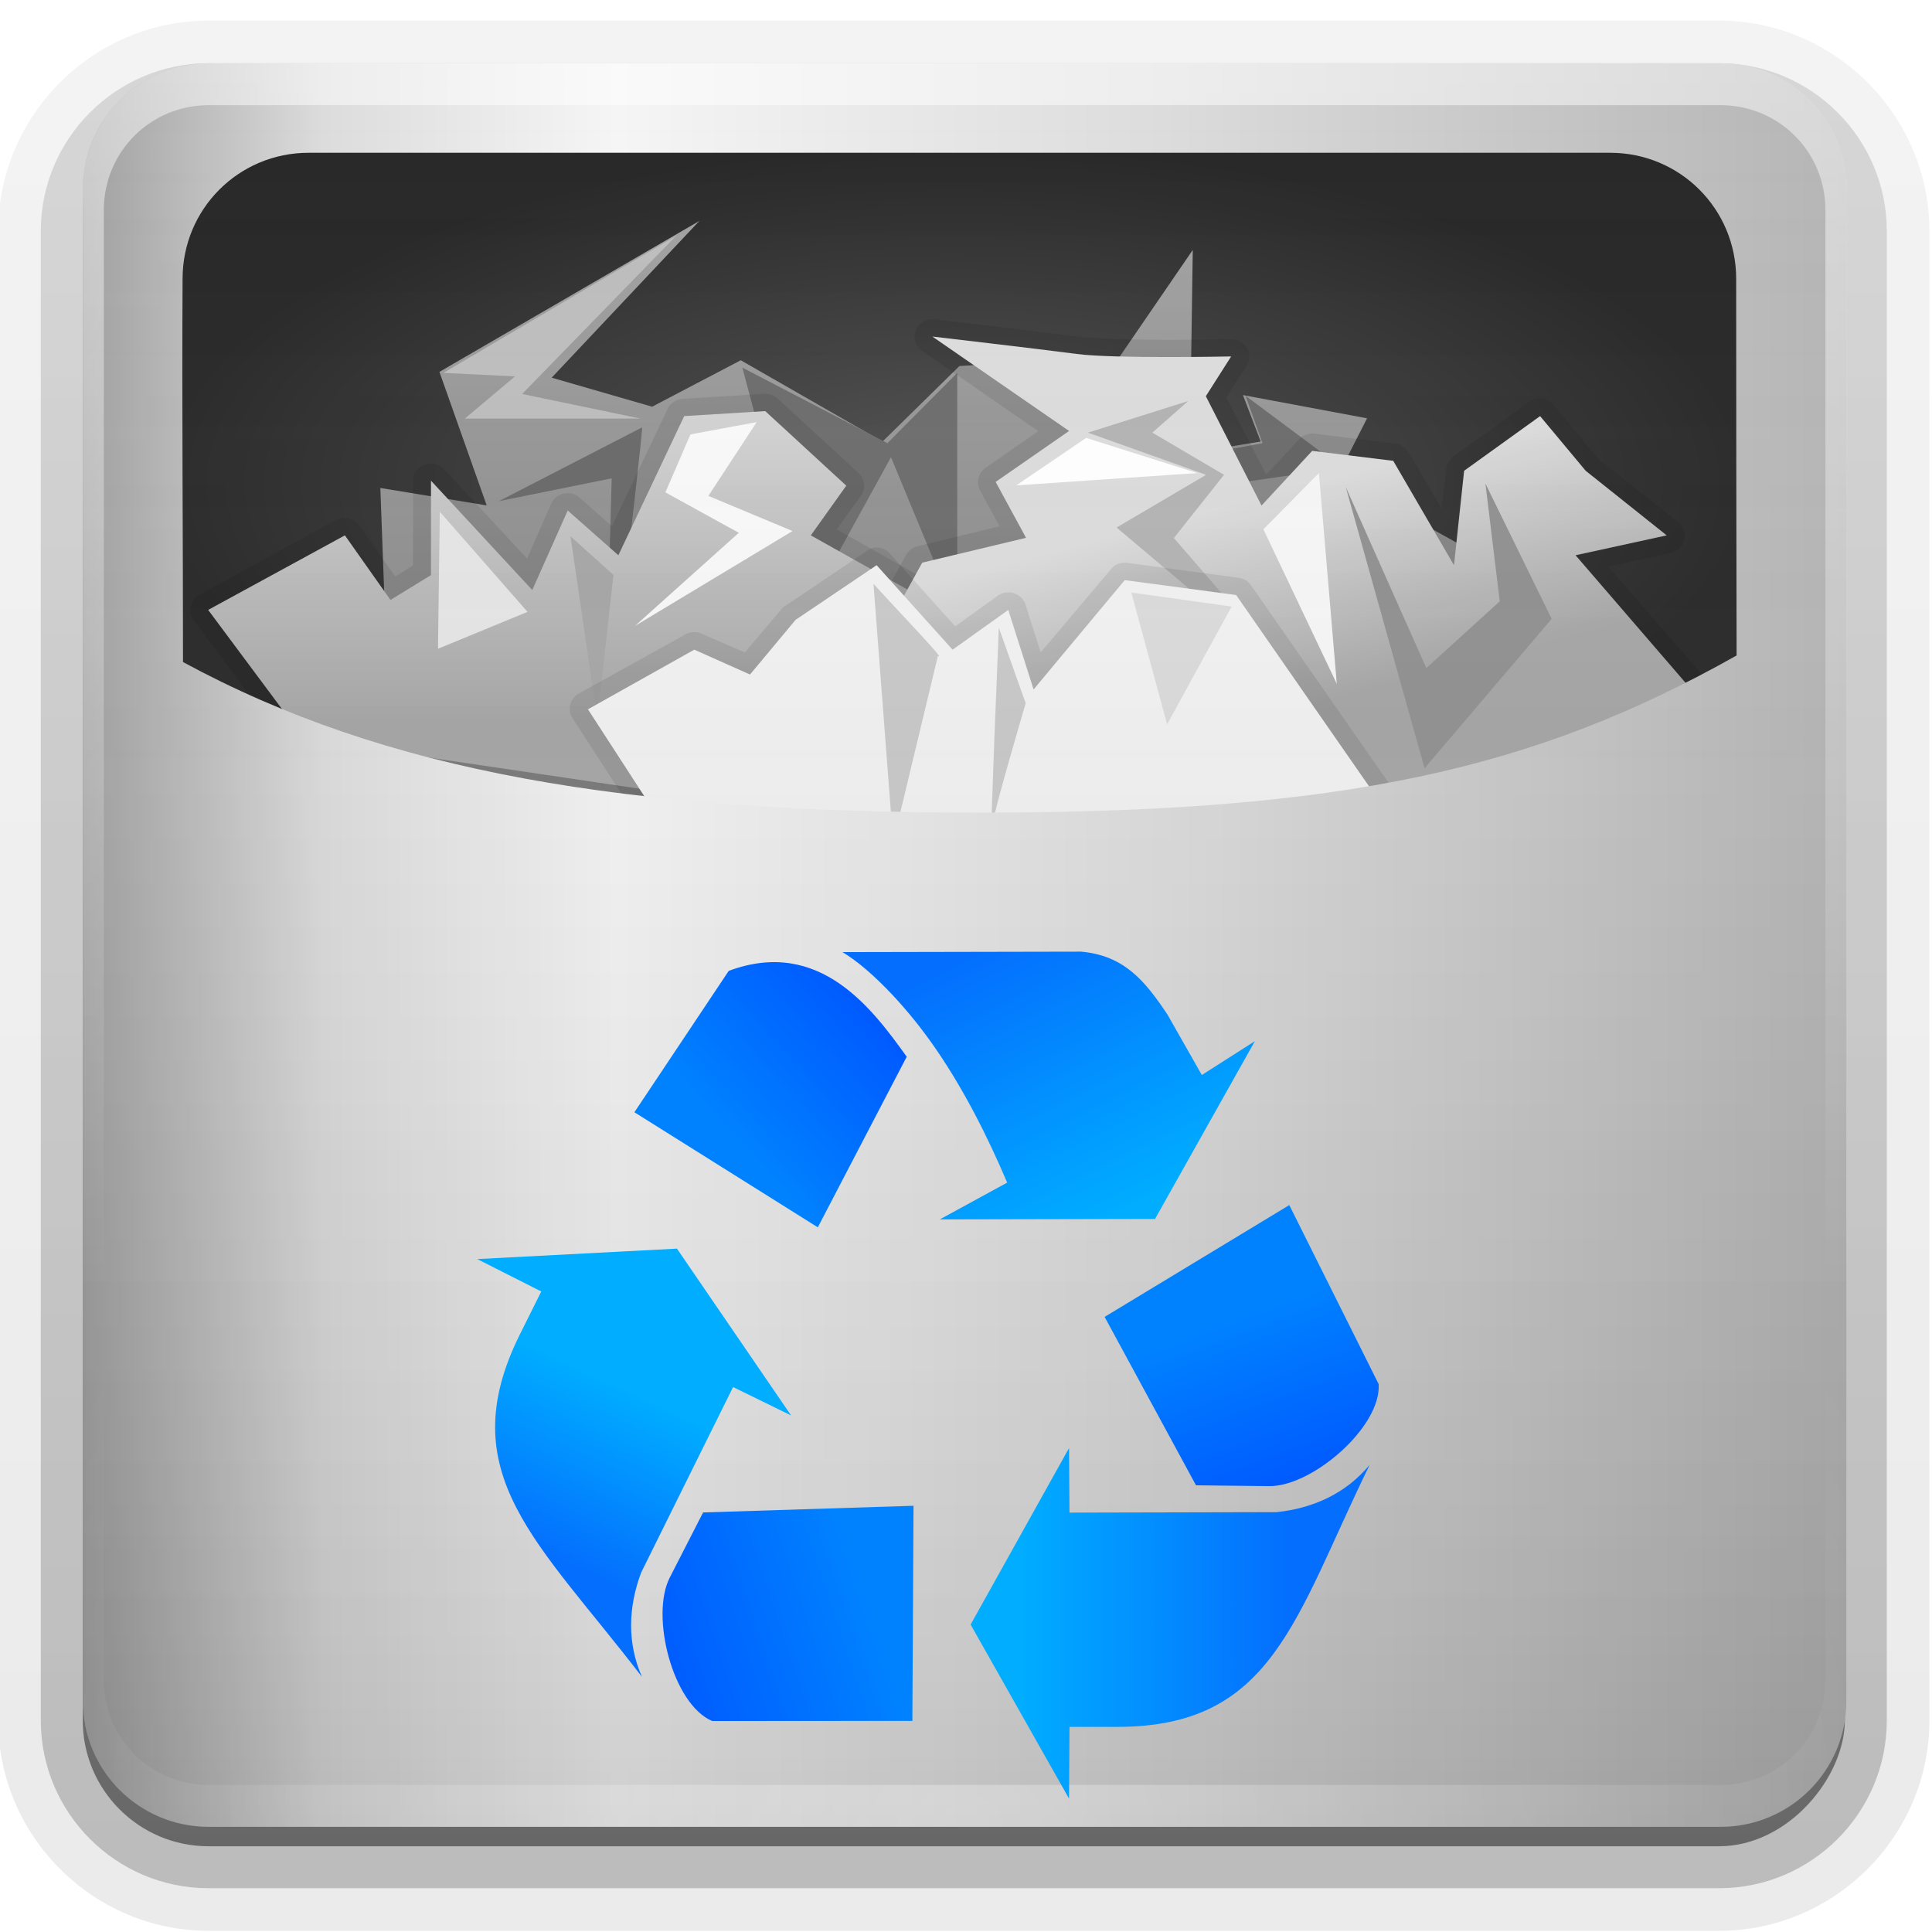 <svg height="22" width="22" xmlns="http://www.w3.org/2000/svg" xmlns:xlink="http://www.w3.org/1999/xlink"><linearGradient id="a" gradientTransform="matrix(1.006 0 0 .994 100 0)" gradientUnits="userSpaceOnUse" x1="45.448" x2="45.448" y1="92.54" y2="7.017"><stop offset="0"/><stop offset="1" stop-opacity=".588"/></linearGradient><linearGradient id="b"><stop offset="0" stop-color="#fff"/><stop offset="1" stop-color="#fff" stop-opacity="0"/></linearGradient><linearGradient id="c"><stop offset="0" stop-color="#046efe"/><stop offset="1" stop-color="#00adff"/></linearGradient><linearGradient id="d"><stop offset="0" stop-color="#0082ff"/><stop offset="1" stop-color="#005aff"/></linearGradient><linearGradient id="e"><stop offset="0" stop-color="#dcdcdc"/><stop offset="1" stop-color="#a5a5a5"/></linearGradient><linearGradient id="f" gradientTransform="matrix(1.024 0 0 1.012 -1.143 -98.071)" gradientUnits="userSpaceOnUse" x1="32.251" x2="32.251" xlink:href="#a" y1="6.132" y2="90.239"/><linearGradient id="g" gradientTransform="translate(0 -97)" gradientUnits="userSpaceOnUse" x1="32.251" x2="32.251" xlink:href="#a" y1="6.132" y2="90.239"/><radialGradient id="h" cx="47.758" cy="25.976" gradientTransform="matrix(.454 0 0 .193 -92.858 -10.978)" gradientUnits="userSpaceOnUse" r="37.016"><stop offset="0" stop-color="#515151"/><stop offset="1" stop-color="#272727"/></radialGradient><linearGradient id="i" gradientTransform="matrix(1.167 0 0 1.168 -10.536 -6.86)" gradientUnits="userSpaceOnUse" x1="48.972" x2="48.972" y1="23.558" y2="48.326"><stop offset="0" stop-color="#a2a2a2"/><stop offset="1" stop-color="#838383"/></linearGradient><filter id="j" color-interpolation-filters="sRGB"><feGaussianBlur stdDeviation=".592"/></filter><linearGradient id="k" gradientUnits="userSpaceOnUse" x1="43.226" x2="43.226" xlink:href="#e" y1="28.053" y2="46.451"/><filter id="l" color-interpolation-filters="sRGB"><feGaussianBlur stdDeviation=".665"/></filter><linearGradient id="m" gradientUnits="userSpaceOnUse" x1="80.304" x2="83.1" xlink:href="#e" y1="34.651" y2="45.085"/><linearGradient id="n" gradientTransform="matrix(0 .444 -.444 0 -49.617 -17.527)" gradientUnits="userSpaceOnUse" x1="48" x2="48" y1="90" y2="5.988"><stop offset="0" stop-color="#a0a0a0"/><stop offset=".136" stop-color="#dcdcdc"/><stop offset=".302" stop-color="#f5f5f5"/><stop offset=".612" stop-color="#dcdcdc"/><stop offset="1" stop-color="#b4b4b4"/></linearGradient><linearGradient id="o" gradientUnits="userSpaceOnUse" x1="-70.946" x2="-70.946" y1="22.465" y2="-14.866"><stop offset="0" stop-opacity=".156"/><stop offset="1" stop-color="#fff" stop-opacity="0"/></linearGradient><linearGradient id="p" gradientUnits="userSpaceOnUse" x1="-76.12" x2="-76.12" xlink:href="#b" y1="-14.861" y2="10.865"/><radialGradient id="q" cx="48" cy="90.172" gradientTransform="matrix(.514 0 0 .443 -95.631 -17.44)" gradientUnits="userSpaceOnUse" r="42" xlink:href="#b"/><linearGradient id="r" gradientUnits="userSpaceOnUse" x1="87.229" x2="69.921" xlink:href="#c" y1="103.552" y2="103.552"/><linearGradient id="s" gradientUnits="userSpaceOnUse" x1="82.856" x2="86.749" xlink:href="#d" y1="87.433" y2="97.972"/><linearGradient id="t" gradientUnits="userSpaceOnUse" x1="52.106" x2="61.13" xlink:href="#d" y1="76.541" y2="68.296"/><linearGradient id="u" gradientUnits="userSpaceOnUse" x1="66.74" x2="75.281" xlink:href="#c" y1="63.589" y2="80.815"/><linearGradient id="v" gradientUnits="userSpaceOnUse" x1="43.245" x2="48.194" xlink:href="#c" y1="104.215" y2="93.471"/><linearGradient id="w" gradientUnits="userSpaceOnUse" x1="60.414" x2="46.921" xlink:href="#d" y1="106.161" y2="110.659"/><g transform="matrix(.538 0 0 .538 49.153 8.716)"><g transform="matrix(.444 0 0 .444 -92.275 -17.527)"><g fill="url(#f)"><path d="m12-95.031c-5.511 0-10.031 4.52-10.031 10.031v71c0 5.511 4.52 10.031 10.031 10.031h72c5.511 0 10.031-4.52 10.031-10.031v-71c0-5.511-4.52-10.031-10.031-10.031z" opacity=".08" transform="scale(1 -1)"/><path d="m12-94.031c-4.972 0-9.031 4.06-9.031 9.031v71c0 4.972 4.06 9.031 9.031 9.031h72c4.972 0 9.031-4.06 9.031-9.031v-71c0-4.972-4.06-9.031-9.031-9.031z" opacity=".1" transform="scale(1 -1)"/><path d="m12-93c-4.409 0-8 3.591-8 8v71c0 4.409 3.591 8 8 8h72c4.409 0 8-3.591 8-8v-71c0-4.409-3.591-8-8-8z" opacity=".2" transform="scale(1 -1)"/><rect height="85" opacity=".3" rx="7" transform="scale(1 -1)" width="86" x="5" y="-92"/></g><rect fill="url(#g)" height="84" opacity=".45" rx="6" transform="scale(1 -1)" width="84" x="6" y="-91"/></g><g fill-rule="evenodd"><path d="m-85.254-13.112c-1.509 0-2.723 1.219-2.723 2.732-.015 2.776.01 5.55.01 8.314 4.38 2.382 9.546 3.265 17.248 3.265 7.858 0 11.976-.942 16.342-3.407-.006-2.726-.01-5.43-.01-8.171 0-1.514-1.215-2.732-2.723-2.732z" fill="url(#h)"/><g transform="matrix(.429 0 0 .421 -98.426 -20.468)"><path d="m35.813 50.722-.583-16.053 5.247.876-2.332-6.713 12.826-7.589-7.288 7.881 4.956 1.459 4.373-2.335 6.996 4.086 3.79-3.794 4.373-.292 2.041 2.043 5.101-7.589-.146 10.216 3.498-.584-.875-2.335 6.122 1.167-1.458 2.919 8.745 4.962-3.498 17.804-27.984 3.502z" fill="url(#i)"/><path d="m53.092 28.618 3.18 12.191 4.152-7.686 3.269 8.039v-12.279l-3.445 3.534z" fill="#6c6c6c"/><path d="m48.145 31.622-7.067 3.71 5.565-1.148s-.442 17.314-.53 16.696c-.088-.618 2.12-19.258 2.032-19.258z" fill="#696969"/><path d="m77.915 30.032 4.77 3.622-5.389.795-.618-1.634 2.076-.398z" fill="#6b6b6b"/><path d="m49.823 21.993-11.484 6.89 3.534.177-2.473 2.12h8.657l-5.83-1.237z" fill="#bdbdbd"/></g><g transform="matrix(.429 0 0 .421 -98.426 -20.468)"><path d="m54.156 29.938-4 .25a.883.883 0 0 0 -.75.5l-2.75 5.906-1.594-1.438a.883.883 0 0 0 -1.406.312l-1.188 2.75-4.094-4.5a.883.883 0 0 0 -1.531.594v4.25l-.875.562-1.781-2.562a.883.883 0 0 0 -1.156-.281l-6.719 3.75a.883.883 0 0 0 -.281 1.312l4.719 6.469a.883.883 0 0 0 .594.344l31.5 4.75a.883.883 0 0 0 .969-.625l1.75-6a.883.883 0 0 0 -.062-.656l-3-5.969a.883.883 0 0 0 -.344-.375l-4.406-2.531 1.188-1.688a.883.883 0 0 0 -.125-1.156l-4-3.75a.883.883 0 0 0 -.656-.219z" filter="url(#j)" opacity=".3"/><path d="m31.482 47.295-4.747-6.496 6.746-3.748 2.249 3.248 1.999-1.249v-4.747l4.997 5.497 1.749-3.998 2.499 2.249 3.248-6.996 3.998-.25 3.998 3.748-1.749 2.499 5.247 2.998 2.998 5.997-1.749 5.997z" fill="url(#k)"/><path d="m44.611 37.099 1.325 9.187.795-7.244z" fill="#a6a6a6"/><path d="m50.53 31.975 3.269-.618-2.385 3.71 4.152 1.767-7.774 4.77 5.124-4.682-3.622-2.032z" fill="#f9f9f9"/><path d="m38.163 35.862-.088 6.89 4.417-1.855-4.329-5.035z" fill="#e6e6e6"/></g><g transform="matrix(.429 0 0 .421 -98.426 -20.468)"><path d="m62.312 26.188a.883.883 0 0 0 -.344 1.594l5.719 4.031-2.594 1.844a.883.883 0 0 0 -.281 1.125l.969 1.812-4.031 1a.883.883 0 0 0 -.562.406l-3.25 5.969a.883.883 0 0 0 .062.938l4 5.625a.883.883 0 0 0 .625.375l20.5 2.5a.883.883 0 0 0 .469-.094l16.469-8a.883.883 0 0 0 .312-1.344l-4.562-5.344 3.062-.688a.883.883 0 0 0 .375-1.562l-3.875-3.125-.062-.062-.062-.062-2.125-2.625a.883.883 0 0 0 -1.219-.156l-3.75 2.75a.883.883 0 0 0 -.344.625l-.219 2-1.625-2.844a.883.883 0 0 0 -.656-.438l-3.969-.5a.883.883 0 0 0 -.781.281l-1.625 1.781-1.969-3.875 1-1.594a.883.883 0 0 0 -.781-1.344s-1.433.031-3.094.031c-1.661-0-3.574-.05-4.375-.156-2.018-.269-7.156-.875-7.156-.875a.883.883 0 0 0 -.25 0z" filter="url(#l)" opacity=".3"/><path d="m62.715 50.043-3.998-5.622 3.248-5.997 5.122-1.249-1.499-2.811 3.623-2.561-6.746-4.747s5.124.608 7.121.875c1.874.25 7.621.125 7.621.125l-1.249 1.999 2.748 5.497 2.499-2.748 3.998.5 2.998 5.247.5-4.747 3.748-2.748 2.249 2.748 3.998 3.248-4.497.999 5.497 6.496-16.491 7.996z" fill="url(#m)"/><path d="m75.088 30.297-4.947 1.59 5.83 2.12-4.417 2.65 8.834 7.597-6.007-7.067 2.473-3.18-3.534-2.12z" fill="#b3b3b3"/><path d="m66.608 34.537 3.445-2.385 5.477 1.767z" fill="#fff"/><path d="m81.537 33.919-2.739 2.827 3.622 7.774z" fill="#f7f7f7"/><path d="m82.862 34.625 3.975 9.099 3.622-3.357-.707-5.919 3.269 6.802-6.272 7.509z" fill="#909090"/></g><g transform="matrix(.429 0 0 .421 -96.712 -20.468)"><path d="m55.5 37.688a.888.888 0 0 0 -.281.156l-4 2.75a.888.888 0 0 0 -.188.156l-1.812 2.188-2.125-.938a.888.888 0 0 0 -.812.031l-5.25 2.969a.888.888 0 0 0 -.312 1.25l3.5 5.5a.888.888 0 0 0 .344.312l13.5 7a.888.888 0 0 0 .688.062l22.5-7.25a.888.888 0 0 0 .438-1.344l-7.5-10.969a.888.888 0 0 0 -.594-.375l-5.5-.75a.888.888 0 0 0 -.812.312l-3.469 4.188-.75-2.406a.888.888 0 0 0 -1.375-.438l-2.094 1.531-3.219-3.656a.888.888 0 0 0 -.875-.281z" filter="url(#j)" opacity=".3"/><path d="m44.975 51.293-3.498-5.497 5.247-2.998 2.748 1.249 2.249-2.748 3.998-2.748 3.748 4.248 2.748-1.999 1.249 3.998 4.497-5.497 5.497.75 7.496 10.994-22.487 7.246z" fill="#f2f2f2"/><path d="m55.565 39.484.972 12.986 2.208-9.364c.479.332-2.12-2.415-3.18-3.622z" fill="#c9c9c9"/><path d="m61.749 41.693s-.442 10.866-.353 10.071c.088-.795 1.678-6.272 1.678-6.272z" fill="#c9c9c9"/><path d="m68.286 39.926 1.767 6.625 3.18-5.919z" fill="#dbdbdb"/></g></g><path d="m-86.943-14.861c-1.477 0-2.666 1.189-2.666 2.666v31.994c0 1.477 1.189 2.666 2.666 2.666h31.994c1.477 0 2.666-1.189 2.666-2.666v-31.994c0-1.477-1.189-2.666-2.666-2.666zm2.112 1.894h27.55c1.477 0 2.666 1.189 2.666 2.666 0 2.675.004 5.314.009 7.974-4.274 2.406-8.305 3.325-15.998 3.325-7.539 0-12.597-.861-16.885-3.186 0-2.697-.024-5.404-.009-8.113 0-1.477 1.189-2.666 2.666-2.666z" fill="url(#n)"/><path d="m-86.943-14.861c-1.477 0-2.666 1.189-2.666 2.666v31.994c0 1.477 1.189 2.666 2.666 2.666h31.994c1.477 0 2.666-1.189 2.666-2.666v-31.994c0-1.477-1.189-2.666-2.666-2.666z" fill="url(#o)"/><path d="m-86.943-14.861c-1.477 0-2.666 1.189-2.666 2.666v.889 30.217.889c0 .149.018.289.042.43.022.131.043.265.083.389.004.013.009.028.014.042.044.128.104.243.167.361.064.122.14.238.222.347.082.109.166.21.264.305.195.19.419.362.667.486.124.062.255.11.389.153-.114-.045-.216-.105-.319-.167-.003-.002-.011.002-.014 0-.014-.009-.028-.019-.042-.028-.053-.034-.103-.073-.153-.111-.047-.036-.095-.072-.139-.111-.079-.072-.154-.153-.222-.236-.048-.058-.097-.118-.139-.181-.011-.017-.017-.038-.028-.056-.029-.046-.058-.091-.083-.139-.045-.087-.091-.185-.125-.278-.004-.01-.01-.018-.014-.028-.014-.041-.016-.083-.028-.125-.013-.047-.031-.09-.042-.139-.032-.152-.056-.31-.056-.472v-.889-30.217-.889c0-1.236.986-2.222 2.222-2.222h.889 30.217.889c1.236 0 2.222.986 2.222 2.222v.889 30.217.889c0 .162-.023.32-.056.472-.02.092-.039.177-.069.264-.003.01-.01.018-.014.028-.028.077-.061.163-.097.236-.018.037-.035.076-.056.111-.024.043-.056.084-.083.125-.042.063-.091.123-.139.181-.064.078-.135.154-.208.222-.005.004-.009.009-.014.014-.061.056-.127.104-.194.153-.046.032-.091.068-.139.097-.003.002-.011-.002-.014 0-.103.062-.206.122-.319.167.134-.043.265-.091.389-.153.248-.124.471-.296.667-.486.098-.095.182-.196.264-.305.082-.109.158-.226.222-.347.062-.118.123-.233.167-.361.005-.014.01-.028.014-.042.04-.124.062-.257.083-.389.023-.141.042-.282.042-.43v-.889-30.217-.889c0-1.477-1.189-2.666-2.666-2.666z" fill="url(#p)" opacity=".5"/><path d="m-86.943 22.465c-1.477 0-2.666-1.189-2.666-2.666v-.889-30.217-.889c0-.149.018-.289.042-.43.022-.131.043-.265.083-.389.004-.013.009-.028.014-.042.044-.128.104-.243.167-.361.064-.122.14-.238.222-.347.082-.109.166-.21.264-.305.195-.19.419-.362.667-.486.124-.062.255-.11.389-.153-.114.045-.216.105-.319.167-.003.002-.011-.002-.014 0-.014.009-.028.019-.042.028-.053.034-.103.073-.153.111-.047.036-.095.072-.139.111-.079.072-.154.153-.222.236-.048.058-.097.118-.139.181-.011.017-.017.038-.028.056-.029.046-.058.091-.083.139-.045.087-.091.185-.125.278-.004.01-.01.018-.014.028-.014.041-.016.083-.028.125-.013.047-.031.09-.042.139-.032.152-.056.31-.056.472v.889 30.217.889c0 1.236.986 2.222 2.222 2.222h.889 30.217.889c1.236 0 2.222-.986 2.222-2.222v-.889-30.217-.889c0-.162-.023-.32-.056-.472-.02-.092-.039-.177-.069-.264-.003-.01-.01-.018-.014-.028-.028-.077-.061-.163-.097-.236-.018-.037-.035-.076-.056-.111-.024-.043-.056-.084-.083-.125-.042-.063-.091-.123-.139-.181-.064-.078-.135-.154-.208-.222-.005-.004-.009-.009-.014-.014-.061-.056-.127-.104-.194-.153-.046-.033-.091-.068-.139-.097-.003-.002-.011.002-.014 0-.103-.062-.206-.122-.319-.167.134.043.265.091.389.153.248.124.471.296.667.486.098.095.182.196.264.305.082.109.158.226.222.347.062.118.123.233.167.361.005.014.01.028.014.042.04.124.062.257.083.389.023.141.042.282.042.43v.889 30.217.889c0 1.477-1.189 2.666-2.666 2.666z" fill="url(#q)" opacity=".3"/><g transform="matrix(.329 0 0 .329 -92.776 -16.979)"><path d="m66.74 106.88 6.332-11.357.03 4.154 13.326-.03c2.381-.252 4.469-1.22 5.981-3.04-4.825 9.868-6.215 16.851-16.226 16.855h-3.081l-.03 4.615z" fill="url(#r)"/><path d="m81.24 97.921-5.88-10.835 11.881-7.193 5.75 11.518c.174 2.756-4.277 6.592-7.04 6.562z" fill="url(#s)"/><path d="m45.109 73.92 6.07-9.096c5.887-2.192 9.298 2.541 11.45 5.524l-5.72 10.976z" fill="url(#t)"/><path d="m69.091 78.447c-1.221-2.878-2.852-6.169-4.892-9.032-1.826-2.562-4.033-4.798-5.704-5.797l15.353-.03c2.757.247 4.097 1.855 5.559 4.053l2.208 3.883 3.412-2.177-6.422 11.437-13.848.03 4.335-2.368z" fill="url(#u)"/><path d="m47.847 82.694 7.343 10.731-3.732-1.826-5.916 11.938c-.836 2.243-.901 4.543.054 6.708-6.682-8.719-12.313-13.077-7.852-22.037l1.374-2.757-4.118-2.085 12.847-.673z" fill="url(#v)"/><path d="m49.529 99.667 13.538-.43-.075 13.84-12.875.009c-2.545-1.074-3.994-6.767-2.735-9.226l2.147-4.193z" fill="url(#w)"/></g></g></svg>